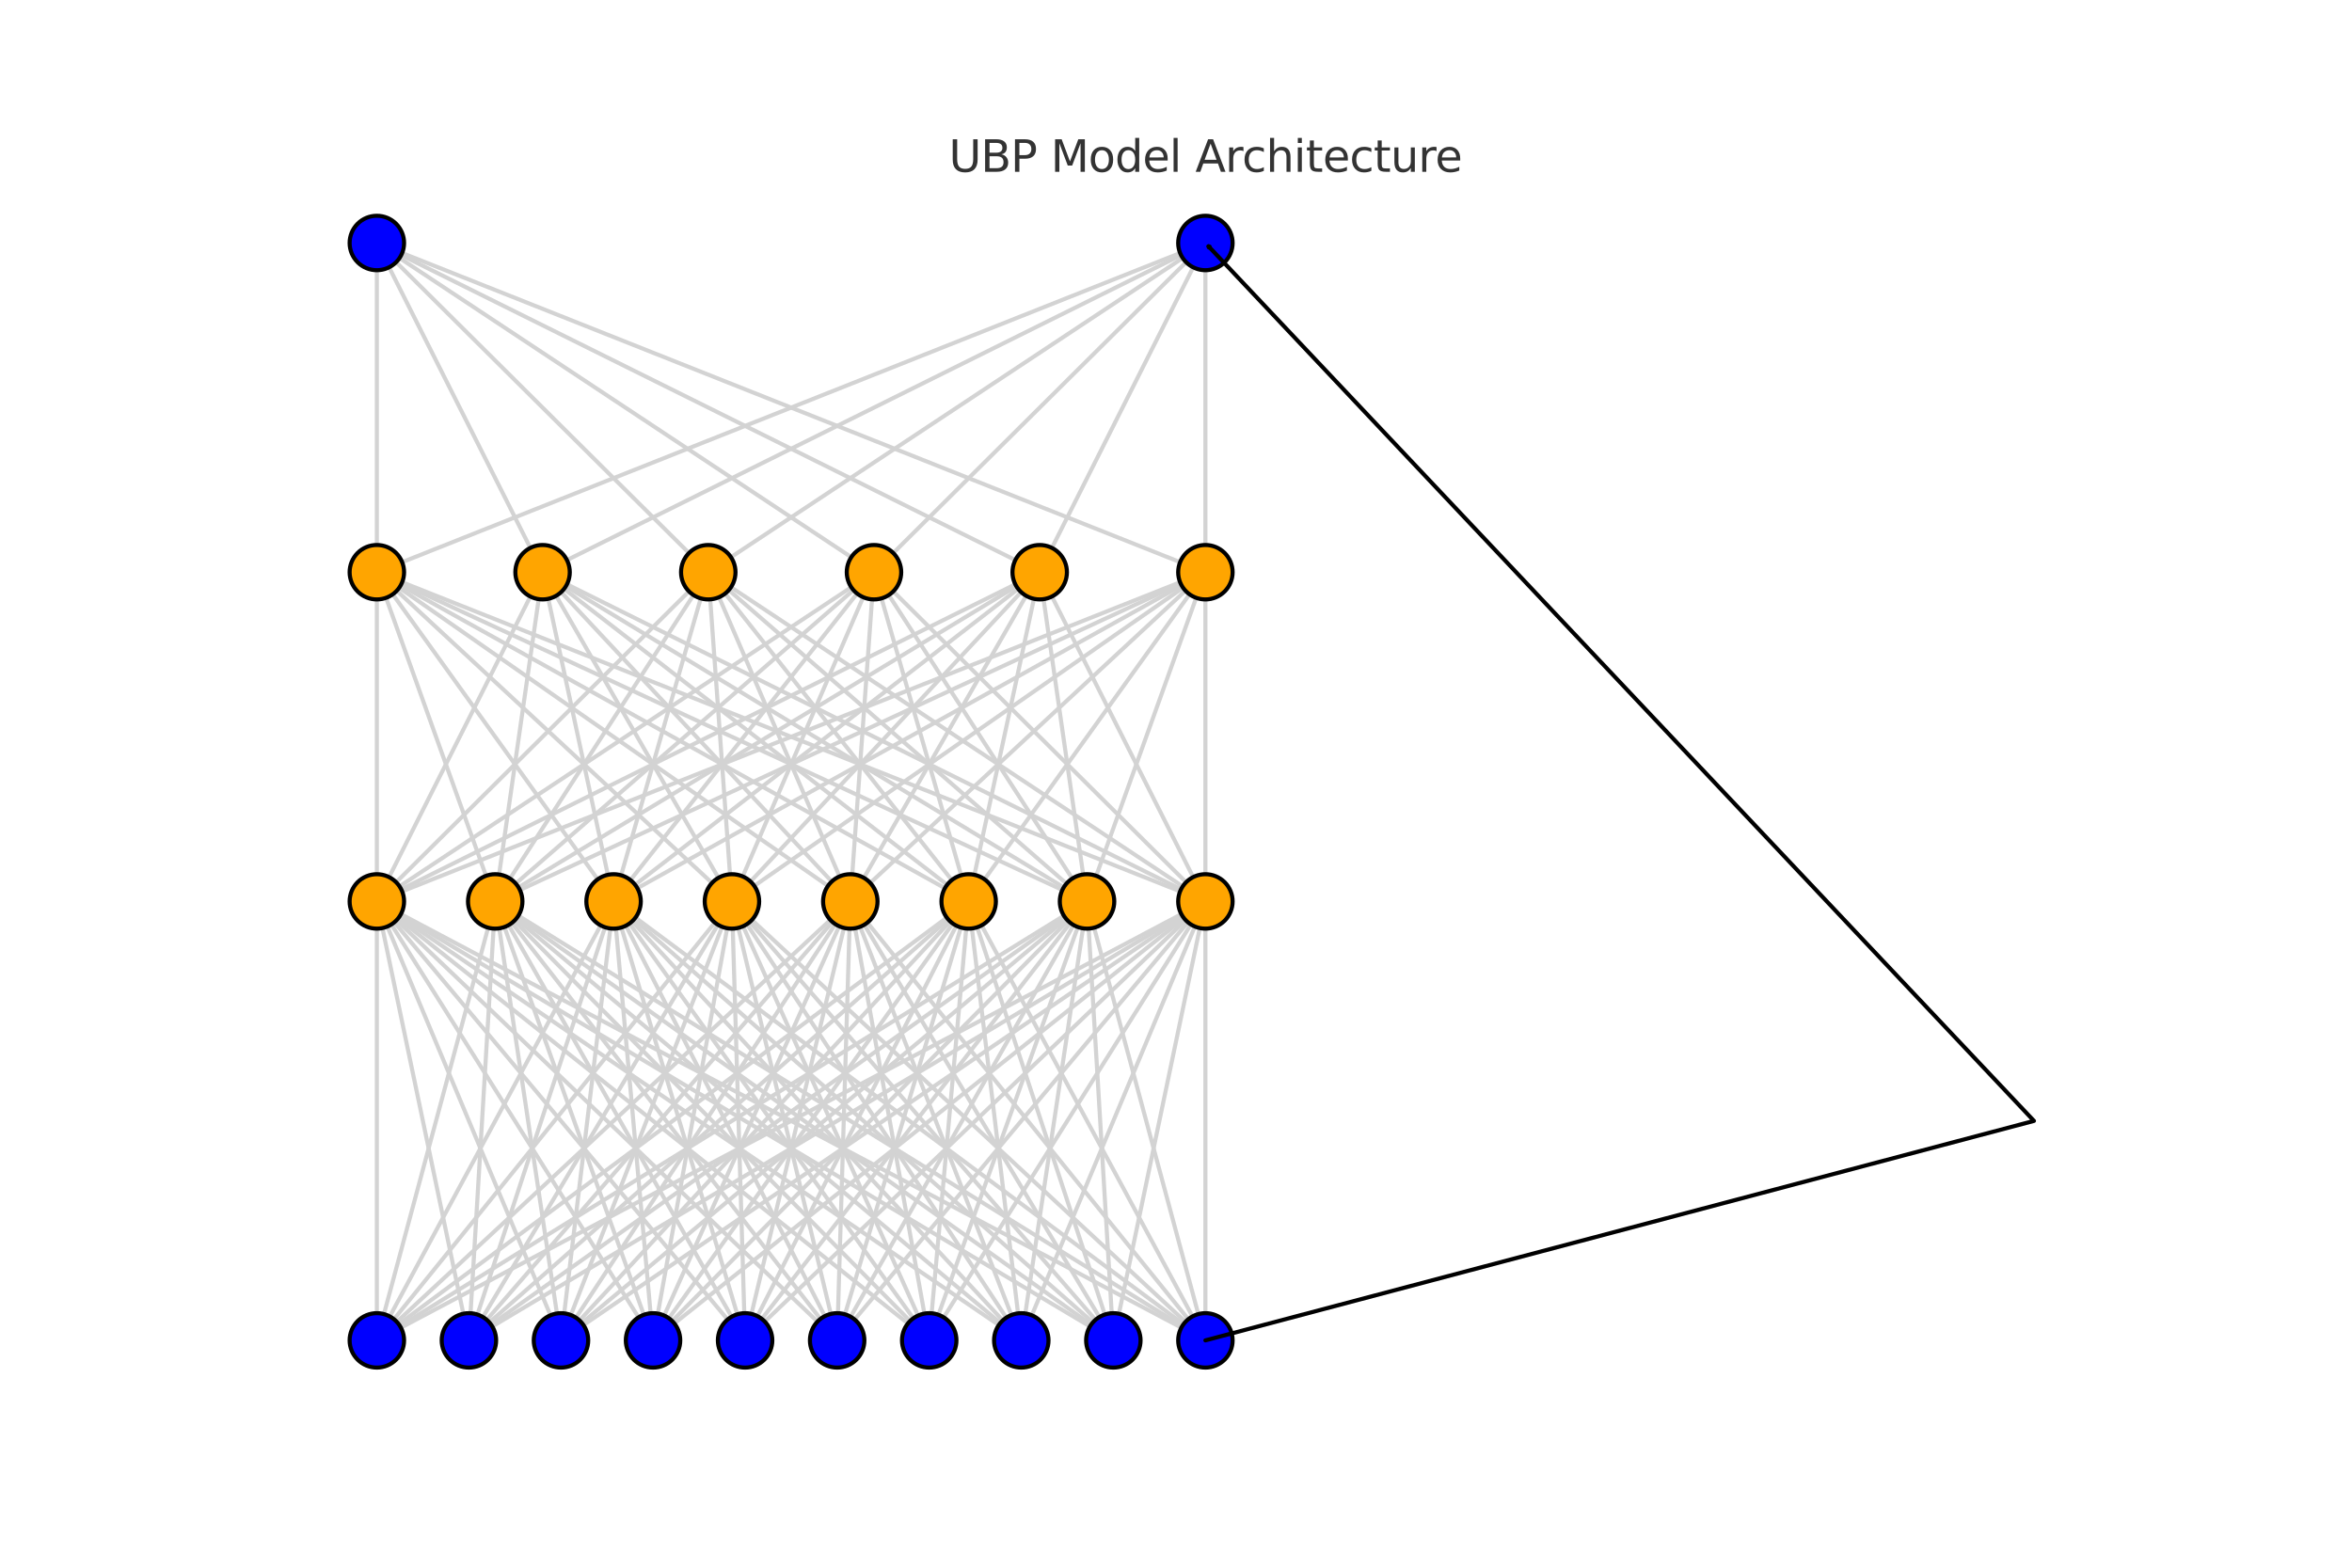 <?xml version="1.0" encoding="utf-8" standalone="no"?>
<!DOCTYPE svg PUBLIC "-//W3C//DTD SVG 1.1//EN"
  "http://www.w3.org/Graphics/SVG/1.1/DTD/svg11.dtd">
<svg height="576pt" version="1.1" viewBox="0 0 864 576" width="864pt" xmlns="http://www.w3.org/2000/svg" xmlns:xlink="http://www.w3.org/1999/xlink">
 <defs>
  <style type="text/css">*{stroke-linecap:butt;stroke-linejoin:round;}</style>
 </defs>
 <g id="figure_1">
  <g id="patch_1">
   <path d="M 0 576 
L 864 576 
L 864 0 
L 0 0 
z
" style="fill:#ffffff;"/>
  </g>
  <g id="axes_1">
   <g id="line2d_1">
    <path clip-path="url(#p2af901c8bd)" d="M 138.436 89.28 
L 138.436 210.24 
" style="fill:none;stroke:#d3d3d3;stroke-linecap:square;stroke-width:1.5;"/>
   </g>
   <g id="line2d_2">
    <path clip-path="url(#p2af901c8bd)" d="M 138.436 89.28 
L 199.309 210.24 
" style="fill:none;stroke:#d3d3d3;stroke-linecap:square;stroke-width:1.5;"/>
   </g>
   <g id="line2d_3">
    <path clip-path="url(#p2af901c8bd)" d="M 138.436 89.28 
L 260.182 210.24 
" style="fill:none;stroke:#d3d3d3;stroke-linecap:square;stroke-width:1.5;"/>
   </g>
   <g id="line2d_4">
    <path clip-path="url(#p2af901c8bd)" d="M 138.436 89.28 
L 321.055 210.24 
" style="fill:none;stroke:#d3d3d3;stroke-linecap:square;stroke-width:1.5;"/>
   </g>
   <g id="line2d_5">
    <path clip-path="url(#p2af901c8bd)" d="M 138.436 89.28 
L 381.927 210.24 
" style="fill:none;stroke:#d3d3d3;stroke-linecap:square;stroke-width:1.5;"/>
   </g>
   <g id="line2d_6">
    <path clip-path="url(#p2af901c8bd)" d="M 138.436 89.28 
L 442.8 210.24 
" style="fill:none;stroke:#d3d3d3;stroke-linecap:square;stroke-width:1.5;"/>
   </g>
   <g id="line2d_7">
    <path clip-path="url(#p2af901c8bd)" d="M 442.8 89.28 
L 138.436 210.24 
" style="fill:none;stroke:#d3d3d3;stroke-linecap:square;stroke-width:1.5;"/>
   </g>
   <g id="line2d_8">
    <path clip-path="url(#p2af901c8bd)" d="M 442.8 89.28 
L 199.309 210.24 
" style="fill:none;stroke:#d3d3d3;stroke-linecap:square;stroke-width:1.5;"/>
   </g>
   <g id="line2d_9">
    <path clip-path="url(#p2af901c8bd)" d="M 442.8 89.28 
L 260.182 210.24 
" style="fill:none;stroke:#d3d3d3;stroke-linecap:square;stroke-width:1.5;"/>
   </g>
   <g id="line2d_10">
    <path clip-path="url(#p2af901c8bd)" d="M 442.8 89.28 
L 321.055 210.24 
" style="fill:none;stroke:#d3d3d3;stroke-linecap:square;stroke-width:1.5;"/>
   </g>
   <g id="line2d_11">
    <path clip-path="url(#p2af901c8bd)" d="M 442.8 89.28 
L 381.927 210.24 
" style="fill:none;stroke:#d3d3d3;stroke-linecap:square;stroke-width:1.5;"/>
   </g>
   <g id="line2d_12">
    <path clip-path="url(#p2af901c8bd)" d="M 442.8 89.28 
L 442.8 210.24 
" style="fill:none;stroke:#d3d3d3;stroke-linecap:square;stroke-width:1.5;"/>
   </g>
   <g id="line2d_13">
    <path clip-path="url(#p2af901c8bd)" d="M 138.436 210.24 
L 138.436 331.2 
" style="fill:none;stroke:#d3d3d3;stroke-linecap:square;stroke-width:1.5;"/>
   </g>
   <g id="line2d_14">
    <path clip-path="url(#p2af901c8bd)" d="M 138.436 210.24 
L 181.917 331.2 
" style="fill:none;stroke:#d3d3d3;stroke-linecap:square;stroke-width:1.5;"/>
   </g>
   <g id="line2d_15">
    <path clip-path="url(#p2af901c8bd)" d="M 138.436 210.24 
L 225.397 331.2 
" style="fill:none;stroke:#d3d3d3;stroke-linecap:square;stroke-width:1.5;"/>
   </g>
   <g id="line2d_16">
    <path clip-path="url(#p2af901c8bd)" d="M 138.436 210.24 
L 268.878 331.2 
" style="fill:none;stroke:#d3d3d3;stroke-linecap:square;stroke-width:1.5;"/>
   </g>
   <g id="line2d_17">
    <path clip-path="url(#p2af901c8bd)" d="M 138.436 210.24 
L 312.358 331.2 
" style="fill:none;stroke:#d3d3d3;stroke-linecap:square;stroke-width:1.5;"/>
   </g>
   <g id="line2d_18">
    <path clip-path="url(#p2af901c8bd)" d="M 138.436 210.24 
L 355.839 331.2 
" style="fill:none;stroke:#d3d3d3;stroke-linecap:square;stroke-width:1.5;"/>
   </g>
   <g id="line2d_19">
    <path clip-path="url(#p2af901c8bd)" d="M 138.436 210.24 
L 399.319 331.2 
" style="fill:none;stroke:#d3d3d3;stroke-linecap:square;stroke-width:1.5;"/>
   </g>
   <g id="line2d_20">
    <path clip-path="url(#p2af901c8bd)" d="M 138.436 210.24 
L 442.8 331.2 
" style="fill:none;stroke:#d3d3d3;stroke-linecap:square;stroke-width:1.5;"/>
   </g>
   <g id="line2d_21">
    <path clip-path="url(#p2af901c8bd)" d="M 199.309 210.24 
L 138.436 331.2 
" style="fill:none;stroke:#d3d3d3;stroke-linecap:square;stroke-width:1.5;"/>
   </g>
   <g id="line2d_22">
    <path clip-path="url(#p2af901c8bd)" d="M 199.309 210.24 
L 181.917 331.2 
" style="fill:none;stroke:#d3d3d3;stroke-linecap:square;stroke-width:1.5;"/>
   </g>
   <g id="line2d_23">
    <path clip-path="url(#p2af901c8bd)" d="M 199.309 210.24 
L 225.397 331.2 
" style="fill:none;stroke:#d3d3d3;stroke-linecap:square;stroke-width:1.5;"/>
   </g>
   <g id="line2d_24">
    <path clip-path="url(#p2af901c8bd)" d="M 199.309 210.24 
L 268.878 331.2 
" style="fill:none;stroke:#d3d3d3;stroke-linecap:square;stroke-width:1.5;"/>
   </g>
   <g id="line2d_25">
    <path clip-path="url(#p2af901c8bd)" d="M 199.309 210.24 
L 312.358 331.2 
" style="fill:none;stroke:#d3d3d3;stroke-linecap:square;stroke-width:1.5;"/>
   </g>
   <g id="line2d_26">
    <path clip-path="url(#p2af901c8bd)" d="M 199.309 210.24 
L 355.839 331.2 
" style="fill:none;stroke:#d3d3d3;stroke-linecap:square;stroke-width:1.5;"/>
   </g>
   <g id="line2d_27">
    <path clip-path="url(#p2af901c8bd)" d="M 199.309 210.24 
L 399.319 331.2 
" style="fill:none;stroke:#d3d3d3;stroke-linecap:square;stroke-width:1.5;"/>
   </g>
   <g id="line2d_28">
    <path clip-path="url(#p2af901c8bd)" d="M 199.309 210.24 
L 442.8 331.2 
" style="fill:none;stroke:#d3d3d3;stroke-linecap:square;stroke-width:1.5;"/>
   </g>
   <g id="line2d_29">
    <path clip-path="url(#p2af901c8bd)" d="M 260.182 210.24 
L 138.436 331.2 
" style="fill:none;stroke:#d3d3d3;stroke-linecap:square;stroke-width:1.5;"/>
   </g>
   <g id="line2d_30">
    <path clip-path="url(#p2af901c8bd)" d="M 260.182 210.24 
L 181.917 331.2 
" style="fill:none;stroke:#d3d3d3;stroke-linecap:square;stroke-width:1.5;"/>
   </g>
   <g id="line2d_31">
    <path clip-path="url(#p2af901c8bd)" d="M 260.182 210.24 
L 225.397 331.2 
" style="fill:none;stroke:#d3d3d3;stroke-linecap:square;stroke-width:1.5;"/>
   </g>
   <g id="line2d_32">
    <path clip-path="url(#p2af901c8bd)" d="M 260.182 210.24 
L 268.878 331.2 
" style="fill:none;stroke:#d3d3d3;stroke-linecap:square;stroke-width:1.5;"/>
   </g>
   <g id="line2d_33">
    <path clip-path="url(#p2af901c8bd)" d="M 260.182 210.24 
L 312.358 331.2 
" style="fill:none;stroke:#d3d3d3;stroke-linecap:square;stroke-width:1.5;"/>
   </g>
   <g id="line2d_34">
    <path clip-path="url(#p2af901c8bd)" d="M 260.182 210.24 
L 355.839 331.2 
" style="fill:none;stroke:#d3d3d3;stroke-linecap:square;stroke-width:1.5;"/>
   </g>
   <g id="line2d_35">
    <path clip-path="url(#p2af901c8bd)" d="M 260.182 210.24 
L 399.319 331.2 
" style="fill:none;stroke:#d3d3d3;stroke-linecap:square;stroke-width:1.5;"/>
   </g>
   <g id="line2d_36">
    <path clip-path="url(#p2af901c8bd)" d="M 260.182 210.24 
L 442.8 331.2 
" style="fill:none;stroke:#d3d3d3;stroke-linecap:square;stroke-width:1.5;"/>
   </g>
   <g id="line2d_37">
    <path clip-path="url(#p2af901c8bd)" d="M 321.055 210.24 
L 138.436 331.2 
" style="fill:none;stroke:#d3d3d3;stroke-linecap:square;stroke-width:1.5;"/>
   </g>
   <g id="line2d_38">
    <path clip-path="url(#p2af901c8bd)" d="M 321.055 210.24 
L 181.917 331.2 
" style="fill:none;stroke:#d3d3d3;stroke-linecap:square;stroke-width:1.5;"/>
   </g>
   <g id="line2d_39">
    <path clip-path="url(#p2af901c8bd)" d="M 321.055 210.24 
L 225.397 331.2 
" style="fill:none;stroke:#d3d3d3;stroke-linecap:square;stroke-width:1.5;"/>
   </g>
   <g id="line2d_40">
    <path clip-path="url(#p2af901c8bd)" d="M 321.055 210.24 
L 268.878 331.2 
" style="fill:none;stroke:#d3d3d3;stroke-linecap:square;stroke-width:1.5;"/>
   </g>
   <g id="line2d_41">
    <path clip-path="url(#p2af901c8bd)" d="M 321.055 210.24 
L 312.358 331.2 
" style="fill:none;stroke:#d3d3d3;stroke-linecap:square;stroke-width:1.5;"/>
   </g>
   <g id="line2d_42">
    <path clip-path="url(#p2af901c8bd)" d="M 321.055 210.24 
L 355.839 331.2 
" style="fill:none;stroke:#d3d3d3;stroke-linecap:square;stroke-width:1.5;"/>
   </g>
   <g id="line2d_43">
    <path clip-path="url(#p2af901c8bd)" d="M 321.055 210.24 
L 399.319 331.2 
" style="fill:none;stroke:#d3d3d3;stroke-linecap:square;stroke-width:1.5;"/>
   </g>
   <g id="line2d_44">
    <path clip-path="url(#p2af901c8bd)" d="M 321.055 210.24 
L 442.8 331.2 
" style="fill:none;stroke:#d3d3d3;stroke-linecap:square;stroke-width:1.5;"/>
   </g>
   <g id="line2d_45">
    <path clip-path="url(#p2af901c8bd)" d="M 381.927 210.24 
L 138.436 331.2 
" style="fill:none;stroke:#d3d3d3;stroke-linecap:square;stroke-width:1.5;"/>
   </g>
   <g id="line2d_46">
    <path clip-path="url(#p2af901c8bd)" d="M 381.927 210.24 
L 181.917 331.2 
" style="fill:none;stroke:#d3d3d3;stroke-linecap:square;stroke-width:1.5;"/>
   </g>
   <g id="line2d_47">
    <path clip-path="url(#p2af901c8bd)" d="M 381.927 210.24 
L 225.397 331.2 
" style="fill:none;stroke:#d3d3d3;stroke-linecap:square;stroke-width:1.5;"/>
   </g>
   <g id="line2d_48">
    <path clip-path="url(#p2af901c8bd)" d="M 381.927 210.24 
L 268.878 331.2 
" style="fill:none;stroke:#d3d3d3;stroke-linecap:square;stroke-width:1.5;"/>
   </g>
   <g id="line2d_49">
    <path clip-path="url(#p2af901c8bd)" d="M 381.927 210.24 
L 312.358 331.2 
" style="fill:none;stroke:#d3d3d3;stroke-linecap:square;stroke-width:1.5;"/>
   </g>
   <g id="line2d_50">
    <path clip-path="url(#p2af901c8bd)" d="M 381.927 210.24 
L 355.839 331.2 
" style="fill:none;stroke:#d3d3d3;stroke-linecap:square;stroke-width:1.5;"/>
   </g>
   <g id="line2d_51">
    <path clip-path="url(#p2af901c8bd)" d="M 381.927 210.24 
L 399.319 331.2 
" style="fill:none;stroke:#d3d3d3;stroke-linecap:square;stroke-width:1.5;"/>
   </g>
   <g id="line2d_52">
    <path clip-path="url(#p2af901c8bd)" d="M 381.927 210.24 
L 442.8 331.2 
" style="fill:none;stroke:#d3d3d3;stroke-linecap:square;stroke-width:1.5;"/>
   </g>
   <g id="line2d_53">
    <path clip-path="url(#p2af901c8bd)" d="M 442.8 210.24 
L 138.436 331.2 
" style="fill:none;stroke:#d3d3d3;stroke-linecap:square;stroke-width:1.5;"/>
   </g>
   <g id="line2d_54">
    <path clip-path="url(#p2af901c8bd)" d="M 442.8 210.24 
L 181.917 331.2 
" style="fill:none;stroke:#d3d3d3;stroke-linecap:square;stroke-width:1.5;"/>
   </g>
   <g id="line2d_55">
    <path clip-path="url(#p2af901c8bd)" d="M 442.8 210.24 
L 225.397 331.2 
" style="fill:none;stroke:#d3d3d3;stroke-linecap:square;stroke-width:1.5;"/>
   </g>
   <g id="line2d_56">
    <path clip-path="url(#p2af901c8bd)" d="M 442.8 210.24 
L 268.878 331.2 
" style="fill:none;stroke:#d3d3d3;stroke-linecap:square;stroke-width:1.5;"/>
   </g>
   <g id="line2d_57">
    <path clip-path="url(#p2af901c8bd)" d="M 442.8 210.24 
L 312.358 331.2 
" style="fill:none;stroke:#d3d3d3;stroke-linecap:square;stroke-width:1.5;"/>
   </g>
   <g id="line2d_58">
    <path clip-path="url(#p2af901c8bd)" d="M 442.8 210.24 
L 355.839 331.2 
" style="fill:none;stroke:#d3d3d3;stroke-linecap:square;stroke-width:1.5;"/>
   </g>
   <g id="line2d_59">
    <path clip-path="url(#p2af901c8bd)" d="M 442.8 210.24 
L 399.319 331.2 
" style="fill:none;stroke:#d3d3d3;stroke-linecap:square;stroke-width:1.5;"/>
   </g>
   <g id="line2d_60">
    <path clip-path="url(#p2af901c8bd)" d="M 442.8 210.24 
L 442.8 331.2 
" style="fill:none;stroke:#d3d3d3;stroke-linecap:square;stroke-width:1.5;"/>
   </g>
   <g id="line2d_61">
    <path clip-path="url(#p2af901c8bd)" d="M 138.436 331.2 
L 138.436 492.48 
" style="fill:none;stroke:#d3d3d3;stroke-linecap:square;stroke-width:1.5;"/>
   </g>
   <g id="line2d_62">
    <path clip-path="url(#p2af901c8bd)" d="M 138.436 331.2 
L 172.255 492.48 
" style="fill:none;stroke:#d3d3d3;stroke-linecap:square;stroke-width:1.5;"/>
   </g>
   <g id="line2d_63">
    <path clip-path="url(#p2af901c8bd)" d="M 138.436 331.2 
L 206.073 492.48 
" style="fill:none;stroke:#d3d3d3;stroke-linecap:square;stroke-width:1.5;"/>
   </g>
   <g id="line2d_64">
    <path clip-path="url(#p2af901c8bd)" d="M 138.436 331.2 
L 239.891 492.48 
" style="fill:none;stroke:#d3d3d3;stroke-linecap:square;stroke-width:1.5;"/>
   </g>
   <g id="line2d_65">
    <path clip-path="url(#p2af901c8bd)" d="M 138.436 331.2 
L 273.709 492.48 
" style="fill:none;stroke:#d3d3d3;stroke-linecap:square;stroke-width:1.5;"/>
   </g>
   <g id="line2d_66">
    <path clip-path="url(#p2af901c8bd)" d="M 138.436 331.2 
L 307.527 492.48 
" style="fill:none;stroke:#d3d3d3;stroke-linecap:square;stroke-width:1.5;"/>
   </g>
   <g id="line2d_67">
    <path clip-path="url(#p2af901c8bd)" d="M 138.436 331.2 
L 341.345 492.48 
" style="fill:none;stroke:#d3d3d3;stroke-linecap:square;stroke-width:1.5;"/>
   </g>
   <g id="line2d_68">
    <path clip-path="url(#p2af901c8bd)" d="M 138.436 331.2 
L 375.164 492.48 
" style="fill:none;stroke:#d3d3d3;stroke-linecap:square;stroke-width:1.5;"/>
   </g>
   <g id="line2d_69">
    <path clip-path="url(#p2af901c8bd)" d="M 138.436 331.2 
L 408.982 492.48 
" style="fill:none;stroke:#d3d3d3;stroke-linecap:square;stroke-width:1.5;"/>
   </g>
   <g id="line2d_70">
    <path clip-path="url(#p2af901c8bd)" d="M 138.436 331.2 
L 442.8 492.48 
" style="fill:none;stroke:#d3d3d3;stroke-linecap:square;stroke-width:1.5;"/>
   </g>
   <g id="line2d_71">
    <path clip-path="url(#p2af901c8bd)" d="M 181.917 331.2 
L 138.436 492.48 
" style="fill:none;stroke:#d3d3d3;stroke-linecap:square;stroke-width:1.5;"/>
   </g>
   <g id="line2d_72">
    <path clip-path="url(#p2af901c8bd)" d="M 181.917 331.2 
L 172.255 492.48 
" style="fill:none;stroke:#d3d3d3;stroke-linecap:square;stroke-width:1.5;"/>
   </g>
   <g id="line2d_73">
    <path clip-path="url(#p2af901c8bd)" d="M 181.917 331.2 
L 206.073 492.48 
" style="fill:none;stroke:#d3d3d3;stroke-linecap:square;stroke-width:1.5;"/>
   </g>
   <g id="line2d_74">
    <path clip-path="url(#p2af901c8bd)" d="M 181.917 331.2 
L 239.891 492.48 
" style="fill:none;stroke:#d3d3d3;stroke-linecap:square;stroke-width:1.5;"/>
   </g>
   <g id="line2d_75">
    <path clip-path="url(#p2af901c8bd)" d="M 181.917 331.2 
L 273.709 492.48 
" style="fill:none;stroke:#d3d3d3;stroke-linecap:square;stroke-width:1.5;"/>
   </g>
   <g id="line2d_76">
    <path clip-path="url(#p2af901c8bd)" d="M 181.917 331.2 
L 307.527 492.48 
" style="fill:none;stroke:#d3d3d3;stroke-linecap:square;stroke-width:1.5;"/>
   </g>
   <g id="line2d_77">
    <path clip-path="url(#p2af901c8bd)" d="M 181.917 331.2 
L 341.345 492.48 
" style="fill:none;stroke:#d3d3d3;stroke-linecap:square;stroke-width:1.5;"/>
   </g>
   <g id="line2d_78">
    <path clip-path="url(#p2af901c8bd)" d="M 181.917 331.2 
L 375.164 492.48 
" style="fill:none;stroke:#d3d3d3;stroke-linecap:square;stroke-width:1.5;"/>
   </g>
   <g id="line2d_79">
    <path clip-path="url(#p2af901c8bd)" d="M 181.917 331.2 
L 408.982 492.48 
" style="fill:none;stroke:#d3d3d3;stroke-linecap:square;stroke-width:1.5;"/>
   </g>
   <g id="line2d_80">
    <path clip-path="url(#p2af901c8bd)" d="M 181.917 331.2 
L 442.8 492.48 
" style="fill:none;stroke:#d3d3d3;stroke-linecap:square;stroke-width:1.5;"/>
   </g>
   <g id="line2d_81">
    <path clip-path="url(#p2af901c8bd)" d="M 225.397 331.2 
L 138.436 492.48 
" style="fill:none;stroke:#d3d3d3;stroke-linecap:square;stroke-width:1.5;"/>
   </g>
   <g id="line2d_82">
    <path clip-path="url(#p2af901c8bd)" d="M 225.397 331.2 
L 172.255 492.48 
" style="fill:none;stroke:#d3d3d3;stroke-linecap:square;stroke-width:1.5;"/>
   </g>
   <g id="line2d_83">
    <path clip-path="url(#p2af901c8bd)" d="M 225.397 331.2 
L 206.073 492.48 
" style="fill:none;stroke:#d3d3d3;stroke-linecap:square;stroke-width:1.5;"/>
   </g>
   <g id="line2d_84">
    <path clip-path="url(#p2af901c8bd)" d="M 225.397 331.2 
L 239.891 492.48 
" style="fill:none;stroke:#d3d3d3;stroke-linecap:square;stroke-width:1.5;"/>
   </g>
   <g id="line2d_85">
    <path clip-path="url(#p2af901c8bd)" d="M 225.397 331.2 
L 273.709 492.48 
" style="fill:none;stroke:#d3d3d3;stroke-linecap:square;stroke-width:1.5;"/>
   </g>
   <g id="line2d_86">
    <path clip-path="url(#p2af901c8bd)" d="M 225.397 331.2 
L 307.527 492.48 
" style="fill:none;stroke:#d3d3d3;stroke-linecap:square;stroke-width:1.5;"/>
   </g>
   <g id="line2d_87">
    <path clip-path="url(#p2af901c8bd)" d="M 225.397 331.2 
L 341.345 492.48 
" style="fill:none;stroke:#d3d3d3;stroke-linecap:square;stroke-width:1.5;"/>
   </g>
   <g id="line2d_88">
    <path clip-path="url(#p2af901c8bd)" d="M 225.397 331.2 
L 375.164 492.48 
" style="fill:none;stroke:#d3d3d3;stroke-linecap:square;stroke-width:1.5;"/>
   </g>
   <g id="line2d_89">
    <path clip-path="url(#p2af901c8bd)" d="M 225.397 331.2 
L 408.982 492.48 
" style="fill:none;stroke:#d3d3d3;stroke-linecap:square;stroke-width:1.5;"/>
   </g>
   <g id="line2d_90">
    <path clip-path="url(#p2af901c8bd)" d="M 225.397 331.2 
L 442.8 492.48 
" style="fill:none;stroke:#d3d3d3;stroke-linecap:square;stroke-width:1.5;"/>
   </g>
   <g id="line2d_91">
    <path clip-path="url(#p2af901c8bd)" d="M 268.878 331.2 
L 138.436 492.48 
" style="fill:none;stroke:#d3d3d3;stroke-linecap:square;stroke-width:1.5;"/>
   </g>
   <g id="line2d_92">
    <path clip-path="url(#p2af901c8bd)" d="M 268.878 331.2 
L 172.255 492.48 
" style="fill:none;stroke:#d3d3d3;stroke-linecap:square;stroke-width:1.5;"/>
   </g>
   <g id="line2d_93">
    <path clip-path="url(#p2af901c8bd)" d="M 268.878 331.2 
L 206.073 492.48 
" style="fill:none;stroke:#d3d3d3;stroke-linecap:square;stroke-width:1.5;"/>
   </g>
   <g id="line2d_94">
    <path clip-path="url(#p2af901c8bd)" d="M 268.878 331.2 
L 239.891 492.48 
" style="fill:none;stroke:#d3d3d3;stroke-linecap:square;stroke-width:1.5;"/>
   </g>
   <g id="line2d_95">
    <path clip-path="url(#p2af901c8bd)" d="M 268.878 331.2 
L 273.709 492.48 
" style="fill:none;stroke:#d3d3d3;stroke-linecap:square;stroke-width:1.5;"/>
   </g>
   <g id="line2d_96">
    <path clip-path="url(#p2af901c8bd)" d="M 268.878 331.2 
L 307.527 492.48 
" style="fill:none;stroke:#d3d3d3;stroke-linecap:square;stroke-width:1.5;"/>
   </g>
   <g id="line2d_97">
    <path clip-path="url(#p2af901c8bd)" d="M 268.878 331.2 
L 341.345 492.48 
" style="fill:none;stroke:#d3d3d3;stroke-linecap:square;stroke-width:1.5;"/>
   </g>
   <g id="line2d_98">
    <path clip-path="url(#p2af901c8bd)" d="M 268.878 331.2 
L 375.164 492.48 
" style="fill:none;stroke:#d3d3d3;stroke-linecap:square;stroke-width:1.5;"/>
   </g>
   <g id="line2d_99">
    <path clip-path="url(#p2af901c8bd)" d="M 268.878 331.2 
L 408.982 492.48 
" style="fill:none;stroke:#d3d3d3;stroke-linecap:square;stroke-width:1.5;"/>
   </g>
   <g id="line2d_100">
    <path clip-path="url(#p2af901c8bd)" d="M 268.878 331.2 
L 442.8 492.48 
" style="fill:none;stroke:#d3d3d3;stroke-linecap:square;stroke-width:1.5;"/>
   </g>
   <g id="line2d_101">
    <path clip-path="url(#p2af901c8bd)" d="M 312.358 331.2 
L 138.436 492.48 
" style="fill:none;stroke:#d3d3d3;stroke-linecap:square;stroke-width:1.5;"/>
   </g>
   <g id="line2d_102">
    <path clip-path="url(#p2af901c8bd)" d="M 312.358 331.2 
L 172.255 492.48 
" style="fill:none;stroke:#d3d3d3;stroke-linecap:square;stroke-width:1.5;"/>
   </g>
   <g id="line2d_103">
    <path clip-path="url(#p2af901c8bd)" d="M 312.358 331.2 
L 206.073 492.48 
" style="fill:none;stroke:#d3d3d3;stroke-linecap:square;stroke-width:1.5;"/>
   </g>
   <g id="line2d_104">
    <path clip-path="url(#p2af901c8bd)" d="M 312.358 331.2 
L 239.891 492.48 
" style="fill:none;stroke:#d3d3d3;stroke-linecap:square;stroke-width:1.5;"/>
   </g>
   <g id="line2d_105">
    <path clip-path="url(#p2af901c8bd)" d="M 312.358 331.2 
L 273.709 492.48 
" style="fill:none;stroke:#d3d3d3;stroke-linecap:square;stroke-width:1.5;"/>
   </g>
   <g id="line2d_106">
    <path clip-path="url(#p2af901c8bd)" d="M 312.358 331.2 
L 307.527 492.48 
" style="fill:none;stroke:#d3d3d3;stroke-linecap:square;stroke-width:1.5;"/>
   </g>
   <g id="line2d_107">
    <path clip-path="url(#p2af901c8bd)" d="M 312.358 331.2 
L 341.345 492.48 
" style="fill:none;stroke:#d3d3d3;stroke-linecap:square;stroke-width:1.5;"/>
   </g>
   <g id="line2d_108">
    <path clip-path="url(#p2af901c8bd)" d="M 312.358 331.2 
L 375.164 492.48 
" style="fill:none;stroke:#d3d3d3;stroke-linecap:square;stroke-width:1.5;"/>
   </g>
   <g id="line2d_109">
    <path clip-path="url(#p2af901c8bd)" d="M 312.358 331.2 
L 408.982 492.48 
" style="fill:none;stroke:#d3d3d3;stroke-linecap:square;stroke-width:1.5;"/>
   </g>
   <g id="line2d_110">
    <path clip-path="url(#p2af901c8bd)" d="M 312.358 331.2 
L 442.8 492.48 
" style="fill:none;stroke:#d3d3d3;stroke-linecap:square;stroke-width:1.5;"/>
   </g>
   <g id="line2d_111">
    <path clip-path="url(#p2af901c8bd)" d="M 355.839 331.2 
L 138.436 492.48 
" style="fill:none;stroke:#d3d3d3;stroke-linecap:square;stroke-width:1.5;"/>
   </g>
   <g id="line2d_112">
    <path clip-path="url(#p2af901c8bd)" d="M 355.839 331.2 
L 172.255 492.48 
" style="fill:none;stroke:#d3d3d3;stroke-linecap:square;stroke-width:1.5;"/>
   </g>
   <g id="line2d_113">
    <path clip-path="url(#p2af901c8bd)" d="M 355.839 331.2 
L 206.073 492.48 
" style="fill:none;stroke:#d3d3d3;stroke-linecap:square;stroke-width:1.5;"/>
   </g>
   <g id="line2d_114">
    <path clip-path="url(#p2af901c8bd)" d="M 355.839 331.2 
L 239.891 492.48 
" style="fill:none;stroke:#d3d3d3;stroke-linecap:square;stroke-width:1.5;"/>
   </g>
   <g id="line2d_115">
    <path clip-path="url(#p2af901c8bd)" d="M 355.839 331.2 
L 273.709 492.48 
" style="fill:none;stroke:#d3d3d3;stroke-linecap:square;stroke-width:1.5;"/>
   </g>
   <g id="line2d_116">
    <path clip-path="url(#p2af901c8bd)" d="M 355.839 331.2 
L 307.527 492.48 
" style="fill:none;stroke:#d3d3d3;stroke-linecap:square;stroke-width:1.5;"/>
   </g>
   <g id="line2d_117">
    <path clip-path="url(#p2af901c8bd)" d="M 355.839 331.2 
L 341.345 492.48 
" style="fill:none;stroke:#d3d3d3;stroke-linecap:square;stroke-width:1.5;"/>
   </g>
   <g id="line2d_118">
    <path clip-path="url(#p2af901c8bd)" d="M 355.839 331.2 
L 375.164 492.48 
" style="fill:none;stroke:#d3d3d3;stroke-linecap:square;stroke-width:1.5;"/>
   </g>
   <g id="line2d_119">
    <path clip-path="url(#p2af901c8bd)" d="M 355.839 331.2 
L 408.982 492.48 
" style="fill:none;stroke:#d3d3d3;stroke-linecap:square;stroke-width:1.5;"/>
   </g>
   <g id="line2d_120">
    <path clip-path="url(#p2af901c8bd)" d="M 355.839 331.2 
L 442.8 492.48 
" style="fill:none;stroke:#d3d3d3;stroke-linecap:square;stroke-width:1.5;"/>
   </g>
   <g id="line2d_121">
    <path clip-path="url(#p2af901c8bd)" d="M 399.319 331.2 
L 138.436 492.48 
" style="fill:none;stroke:#d3d3d3;stroke-linecap:square;stroke-width:1.5;"/>
   </g>
   <g id="line2d_122">
    <path clip-path="url(#p2af901c8bd)" d="M 399.319 331.2 
L 172.255 492.48 
" style="fill:none;stroke:#d3d3d3;stroke-linecap:square;stroke-width:1.5;"/>
   </g>
   <g id="line2d_123">
    <path clip-path="url(#p2af901c8bd)" d="M 399.319 331.2 
L 206.073 492.48 
" style="fill:none;stroke:#d3d3d3;stroke-linecap:square;stroke-width:1.5;"/>
   </g>
   <g id="line2d_124">
    <path clip-path="url(#p2af901c8bd)" d="M 399.319 331.2 
L 239.891 492.48 
" style="fill:none;stroke:#d3d3d3;stroke-linecap:square;stroke-width:1.5;"/>
   </g>
   <g id="line2d_125">
    <path clip-path="url(#p2af901c8bd)" d="M 399.319 331.2 
L 273.709 492.48 
" style="fill:none;stroke:#d3d3d3;stroke-linecap:square;stroke-width:1.5;"/>
   </g>
   <g id="line2d_126">
    <path clip-path="url(#p2af901c8bd)" d="M 399.319 331.2 
L 307.527 492.48 
" style="fill:none;stroke:#d3d3d3;stroke-linecap:square;stroke-width:1.5;"/>
   </g>
   <g id="line2d_127">
    <path clip-path="url(#p2af901c8bd)" d="M 399.319 331.2 
L 341.345 492.48 
" style="fill:none;stroke:#d3d3d3;stroke-linecap:square;stroke-width:1.5;"/>
   </g>
   <g id="line2d_128">
    <path clip-path="url(#p2af901c8bd)" d="M 399.319 331.2 
L 375.164 492.48 
" style="fill:none;stroke:#d3d3d3;stroke-linecap:square;stroke-width:1.5;"/>
   </g>
   <g id="line2d_129">
    <path clip-path="url(#p2af901c8bd)" d="M 399.319 331.2 
L 408.982 492.48 
" style="fill:none;stroke:#d3d3d3;stroke-linecap:square;stroke-width:1.5;"/>
   </g>
   <g id="line2d_130">
    <path clip-path="url(#p2af901c8bd)" d="M 399.319 331.2 
L 442.8 492.48 
" style="fill:none;stroke:#d3d3d3;stroke-linecap:square;stroke-width:1.5;"/>
   </g>
   <g id="line2d_131">
    <path clip-path="url(#p2af901c8bd)" d="M 442.8 331.2 
L 138.436 492.48 
" style="fill:none;stroke:#d3d3d3;stroke-linecap:square;stroke-width:1.5;"/>
   </g>
   <g id="line2d_132">
    <path clip-path="url(#p2af901c8bd)" d="M 442.8 331.2 
L 172.255 492.48 
" style="fill:none;stroke:#d3d3d3;stroke-linecap:square;stroke-width:1.5;"/>
   </g>
   <g id="line2d_133">
    <path clip-path="url(#p2af901c8bd)" d="M 442.8 331.2 
L 206.073 492.48 
" style="fill:none;stroke:#d3d3d3;stroke-linecap:square;stroke-width:1.5;"/>
   </g>
   <g id="line2d_134">
    <path clip-path="url(#p2af901c8bd)" d="M 442.8 331.2 
L 239.891 492.48 
" style="fill:none;stroke:#d3d3d3;stroke-linecap:square;stroke-width:1.5;"/>
   </g>
   <g id="line2d_135">
    <path clip-path="url(#p2af901c8bd)" d="M 442.8 331.2 
L 273.709 492.48 
" style="fill:none;stroke:#d3d3d3;stroke-linecap:square;stroke-width:1.5;"/>
   </g>
   <g id="line2d_136">
    <path clip-path="url(#p2af901c8bd)" d="M 442.8 331.2 
L 307.527 492.48 
" style="fill:none;stroke:#d3d3d3;stroke-linecap:square;stroke-width:1.5;"/>
   </g>
   <g id="line2d_137">
    <path clip-path="url(#p2af901c8bd)" d="M 442.8 331.2 
L 341.345 492.48 
" style="fill:none;stroke:#d3d3d3;stroke-linecap:square;stroke-width:1.5;"/>
   </g>
   <g id="line2d_138">
    <path clip-path="url(#p2af901c8bd)" d="M 442.8 331.2 
L 375.164 492.48 
" style="fill:none;stroke:#d3d3d3;stroke-linecap:square;stroke-width:1.5;"/>
   </g>
   <g id="line2d_139">
    <path clip-path="url(#p2af901c8bd)" d="M 442.8 331.2 
L 408.982 492.48 
" style="fill:none;stroke:#d3d3d3;stroke-linecap:square;stroke-width:1.5;"/>
   </g>
   <g id="line2d_140">
    <path clip-path="url(#p2af901c8bd)" d="M 442.8 331.2 
L 442.8 492.48 
" style="fill:none;stroke:#d3d3d3;stroke-linecap:square;stroke-width:1.5;"/>
   </g>
   <g id="PathCollection_1">
    <defs>
     <path d="M 0 10 
C 2.652 10 5.196 8.946 7.071 7.071 
C 8.946 5.196 10 2.652 10 0 
C 10 -2.652 8.946 -5.196 7.071 -7.071 
C 5.196 -8.946 2.652 -10 0 -10 
C -2.652 -10 -5.196 -8.946 -7.071 -7.071 
C -8.946 -5.196 -10 -2.652 -10 0 
C -10 2.652 -8.946 5.196 -7.071 7.071 
C -5.196 8.946 -2.652 10 0 10 
z
" id="m7b7be20d1c" style="stroke:#000000;stroke-width:1.5;"/>
    </defs>
    <g clip-path="url(#p2af901c8bd)">
     <use style="fill:#0000ff;stroke:#000000;stroke-width:1.5;" x="138.436" xlink:href="#m7b7be20d1c" y="89.28"/>
     <use style="fill:#0000ff;stroke:#000000;stroke-width:1.5;" x="442.8" xlink:href="#m7b7be20d1c" y="89.28"/>
    </g>
   </g>
   <g id="PathCollection_2">
    <defs>
     <path d="M 0 10 
C 2.652 10 5.196 8.946 7.071 7.071 
C 8.946 5.196 10 2.652 10 0 
C 10 -2.652 8.946 -5.196 7.071 -7.071 
C 5.196 -8.946 2.652 -10 0 -10 
C -2.652 -10 -5.196 -8.946 -7.071 -7.071 
C -8.946 -5.196 -10 -2.652 -10 0 
C -10 2.652 -8.946 5.196 -7.071 7.071 
C -5.196 8.946 -2.652 10 0 10 
z
" id="me85b65c67c" style="stroke:#000000;stroke-width:1.5;"/>
    </defs>
    <g clip-path="url(#p2af901c8bd)">
     <use style="fill:#ffa500;stroke:#000000;stroke-width:1.5;" x="138.436" xlink:href="#me85b65c67c" y="210.24"/>
     <use style="fill:#ffa500;stroke:#000000;stroke-width:1.5;" x="199.309" xlink:href="#me85b65c67c" y="210.24"/>
     <use style="fill:#ffa500;stroke:#000000;stroke-width:1.5;" x="260.182" xlink:href="#me85b65c67c" y="210.24"/>
     <use style="fill:#ffa500;stroke:#000000;stroke-width:1.5;" x="321.055" xlink:href="#me85b65c67c" y="210.24"/>
     <use style="fill:#ffa500;stroke:#000000;stroke-width:1.5;" x="381.927" xlink:href="#me85b65c67c" y="210.24"/>
     <use style="fill:#ffa500;stroke:#000000;stroke-width:1.5;" x="442.8" xlink:href="#me85b65c67c" y="210.24"/>
    </g>
   </g>
   <g id="PathCollection_3">
    <g clip-path="url(#p2af901c8bd)">
     <use style="fill:#ffa500;stroke:#000000;stroke-width:1.5;" x="138.436" xlink:href="#me85b65c67c" y="331.2"/>
     <use style="fill:#ffa500;stroke:#000000;stroke-width:1.5;" x="181.917" xlink:href="#me85b65c67c" y="331.2"/>
     <use style="fill:#ffa500;stroke:#000000;stroke-width:1.5;" x="225.397" xlink:href="#me85b65c67c" y="331.2"/>
     <use style="fill:#ffa500;stroke:#000000;stroke-width:1.5;" x="268.878" xlink:href="#me85b65c67c" y="331.2"/>
     <use style="fill:#ffa500;stroke:#000000;stroke-width:1.5;" x="312.358" xlink:href="#me85b65c67c" y="331.2"/>
     <use style="fill:#ffa500;stroke:#000000;stroke-width:1.5;" x="355.839" xlink:href="#me85b65c67c" y="331.2"/>
     <use style="fill:#ffa500;stroke:#000000;stroke-width:1.5;" x="399.319" xlink:href="#me85b65c67c" y="331.2"/>
     <use style="fill:#ffa500;stroke:#000000;stroke-width:1.5;" x="442.8" xlink:href="#me85b65c67c" y="331.2"/>
    </g>
   </g>
   <g id="PathCollection_4">
    <g clip-path="url(#p2af901c8bd)">
     <use style="fill:#0000ff;stroke:#000000;stroke-width:1.5;" x="138.436" xlink:href="#m7b7be20d1c" y="492.48"/>
     <use style="fill:#0000ff;stroke:#000000;stroke-width:1.5;" x="172.255" xlink:href="#m7b7be20d1c" y="492.48"/>
     <use style="fill:#0000ff;stroke:#000000;stroke-width:1.5;" x="206.073" xlink:href="#m7b7be20d1c" y="492.48"/>
     <use style="fill:#0000ff;stroke:#000000;stroke-width:1.5;" x="239.891" xlink:href="#m7b7be20d1c" y="492.48"/>
     <use style="fill:#0000ff;stroke:#000000;stroke-width:1.5;" x="273.709" xlink:href="#m7b7be20d1c" y="492.48"/>
     <use style="fill:#0000ff;stroke:#000000;stroke-width:1.5;" x="307.527" xlink:href="#m7b7be20d1c" y="492.48"/>
     <use style="fill:#0000ff;stroke:#000000;stroke-width:1.5;" x="341.345" xlink:href="#m7b7be20d1c" y="492.48"/>
     <use style="fill:#0000ff;stroke:#000000;stroke-width:1.5;" x="375.164" xlink:href="#m7b7be20d1c" y="492.48"/>
     <use style="fill:#0000ff;stroke:#000000;stroke-width:1.5;" x="408.982" xlink:href="#m7b7be20d1c" y="492.48"/>
     <use style="fill:#0000ff;stroke:#000000;stroke-width:1.5;" x="442.8" xlink:href="#m7b7be20d1c" y="492.48"/>
    </g>
   </g>
   <g id="patch_2">
    <path clip-path="url(#p2af901c8bd)" d="M 442.8 492.48 
L 747.164 411.84 
L 443.951 90.5 
" style="fill:none;stroke:#000000;stroke-linecap:round;stroke-width:1.5;"/>
    <path clip-path="url(#p2af901c8bd)" d="M 444.08 90.928 
L 443.951 90.5 
L 444.371 90.653 
L 444.08 90.928 
z
" style="stroke:#000000;stroke-linecap:round;stroke-width:1.5;"/>
   </g>
   <g id="text_1">
    <!-- UBP Model Architecture -->
    <g style="fill:#333333;" transform="translate(348.559 63.12)scale(0.16 -0.16)">
     <defs>
      <path d="M 556 4666 
L 1191 4666 
L 1191 1831 
Q 1191 1081 1462 751 
Q 1734 422 2344 422 
Q 2950 422 3222 751 
Q 3494 1081 3494 1831 
L 3494 4666 
L 4128 4666 
L 4128 1753 
Q 4128 841 3676 375 
Q 3225 -91 2344 -91 
Q 1459 -91 1007 375 
Q 556 841 556 1753 
L 556 4666 
z
" id="DejaVuSans-55" transform="scale(0.016)"/>
      <path d="M 1259 2228 
L 1259 519 
L 2272 519 
Q 2781 519 3026 730 
Q 3272 941 3272 1375 
Q 3272 1813 3026 2020 
Q 2781 2228 2272 2228 
L 1259 2228 
z
M 1259 4147 
L 1259 2741 
L 2194 2741 
Q 2656 2741 2882 2914 
Q 3109 3088 3109 3444 
Q 3109 3797 2882 3972 
Q 2656 4147 2194 4147 
L 1259 4147 
z
M 628 4666 
L 2241 4666 
Q 2963 4666 3353 4366 
Q 3744 4066 3744 3513 
Q 3744 3084 3544 2831 
Q 3344 2578 2956 2516 
Q 3422 2416 3680 2098 
Q 3938 1781 3938 1306 
Q 3938 681 3513 340 
Q 3088 0 2303 0 
L 628 0 
L 628 4666 
z
" id="DejaVuSans-42" transform="scale(0.016)"/>
      <path d="M 1259 4147 
L 1259 2394 
L 2053 2394 
Q 2494 2394 2734 2622 
Q 2975 2850 2975 3272 
Q 2975 3691 2734 3919 
Q 2494 4147 2053 4147 
L 1259 4147 
z
M 628 4666 
L 2053 4666 
Q 2838 4666 3239 4311 
Q 3641 3956 3641 3272 
Q 3641 2581 3239 2228 
Q 2838 1875 2053 1875 
L 1259 1875 
L 1259 0 
L 628 0 
L 628 4666 
z
" id="DejaVuSans-50" transform="scale(0.016)"/>
      <path id="DejaVuSans-20" transform="scale(0.016)"/>
      <path d="M 628 4666 
L 1569 4666 
L 2759 1491 
L 3956 4666 
L 4897 4666 
L 4897 0 
L 4281 0 
L 4281 4097 
L 3078 897 
L 2444 897 
L 1241 4097 
L 1241 0 
L 628 0 
L 628 4666 
z
" id="DejaVuSans-4d" transform="scale(0.016)"/>
      <path d="M 1959 3097 
Q 1497 3097 1228 2736 
Q 959 2375 959 1747 
Q 959 1119 1226 758 
Q 1494 397 1959 397 
Q 2419 397 2687 759 
Q 2956 1122 2956 1747 
Q 2956 2369 2687 2733 
Q 2419 3097 1959 3097 
z
M 1959 3584 
Q 2709 3584 3137 3096 
Q 3566 2609 3566 1747 
Q 3566 888 3137 398 
Q 2709 -91 1959 -91 
Q 1206 -91 779 398 
Q 353 888 353 1747 
Q 353 2609 779 3096 
Q 1206 3584 1959 3584 
z
" id="DejaVuSans-6f" transform="scale(0.016)"/>
      <path d="M 2906 2969 
L 2906 4863 
L 3481 4863 
L 3481 0 
L 2906 0 
L 2906 525 
Q 2725 213 2448 61 
Q 2172 -91 1784 -91 
Q 1150 -91 751 415 
Q 353 922 353 1747 
Q 353 2572 751 3078 
Q 1150 3584 1784 3584 
Q 2172 3584 2448 3432 
Q 2725 3281 2906 2969 
z
M 947 1747 
Q 947 1113 1208 752 
Q 1469 391 1925 391 
Q 2381 391 2643 752 
Q 2906 1113 2906 1747 
Q 2906 2381 2643 2742 
Q 2381 3103 1925 3103 
Q 1469 3103 1208 2742 
Q 947 2381 947 1747 
z
" id="DejaVuSans-64" transform="scale(0.016)"/>
      <path d="M 3597 1894 
L 3597 1613 
L 953 1613 
Q 991 1019 1311 708 
Q 1631 397 2203 397 
Q 2534 397 2845 478 
Q 3156 559 3463 722 
L 3463 178 
Q 3153 47 2828 -22 
Q 2503 -91 2169 -91 
Q 1331 -91 842 396 
Q 353 884 353 1716 
Q 353 2575 817 3079 
Q 1281 3584 2069 3584 
Q 2775 3584 3186 3129 
Q 3597 2675 3597 1894 
z
M 3022 2063 
Q 3016 2534 2758 2815 
Q 2500 3097 2075 3097 
Q 1594 3097 1305 2825 
Q 1016 2553 972 2059 
L 3022 2063 
z
" id="DejaVuSans-65" transform="scale(0.016)"/>
      <path d="M 603 4863 
L 1178 4863 
L 1178 0 
L 603 0 
L 603 4863 
z
" id="DejaVuSans-6c" transform="scale(0.016)"/>
      <path d="M 2188 4044 
L 1331 1722 
L 3047 1722 
L 2188 4044 
z
M 1831 4666 
L 2547 4666 
L 4325 0 
L 3669 0 
L 3244 1197 
L 1141 1197 
L 716 0 
L 50 0 
L 1831 4666 
z
" id="DejaVuSans-41" transform="scale(0.016)"/>
      <path d="M 2631 2963 
Q 2534 3019 2420 3045 
Q 2306 3072 2169 3072 
Q 1681 3072 1420 2755 
Q 1159 2438 1159 1844 
L 1159 0 
L 581 0 
L 581 3500 
L 1159 3500 
L 1159 2956 
Q 1341 3275 1631 3429 
Q 1922 3584 2338 3584 
Q 2397 3584 2469 3576 
Q 2541 3569 2628 3553 
L 2631 2963 
z
" id="DejaVuSans-72" transform="scale(0.016)"/>
      <path d="M 3122 3366 
L 3122 2828 
Q 2878 2963 2633 3030 
Q 2388 3097 2138 3097 
Q 1578 3097 1268 2742 
Q 959 2388 959 1747 
Q 959 1106 1268 751 
Q 1578 397 2138 397 
Q 2388 397 2633 464 
Q 2878 531 3122 666 
L 3122 134 
Q 2881 22 2623 -34 
Q 2366 -91 2075 -91 
Q 1284 -91 818 406 
Q 353 903 353 1747 
Q 353 2603 823 3093 
Q 1294 3584 2113 3584 
Q 2378 3584 2631 3529 
Q 2884 3475 3122 3366 
z
" id="DejaVuSans-63" transform="scale(0.016)"/>
      <path d="M 3513 2113 
L 3513 0 
L 2938 0 
L 2938 2094 
Q 2938 2591 2744 2837 
Q 2550 3084 2163 3084 
Q 1697 3084 1428 2787 
Q 1159 2491 1159 1978 
L 1159 0 
L 581 0 
L 581 4863 
L 1159 4863 
L 1159 2956 
Q 1366 3272 1645 3428 
Q 1925 3584 2291 3584 
Q 2894 3584 3203 3211 
Q 3513 2838 3513 2113 
z
" id="DejaVuSans-68" transform="scale(0.016)"/>
      <path d="M 603 3500 
L 1178 3500 
L 1178 0 
L 603 0 
L 603 3500 
z
M 603 4863 
L 1178 4863 
L 1178 4134 
L 603 4134 
L 603 4863 
z
" id="DejaVuSans-69" transform="scale(0.016)"/>
      <path d="M 1172 4494 
L 1172 3500 
L 2356 3500 
L 2356 3053 
L 1172 3053 
L 1172 1153 
Q 1172 725 1289 603 
Q 1406 481 1766 481 
L 2356 481 
L 2356 0 
L 1766 0 
Q 1100 0 847 248 
Q 594 497 594 1153 
L 594 3053 
L 172 3053 
L 172 3500 
L 594 3500 
L 594 4494 
L 1172 4494 
z
" id="DejaVuSans-74" transform="scale(0.016)"/>
      <path d="M 544 1381 
L 544 3500 
L 1119 3500 
L 1119 1403 
Q 1119 906 1312 657 
Q 1506 409 1894 409 
Q 2359 409 2629 706 
Q 2900 1003 2900 1516 
L 2900 3500 
L 3475 3500 
L 3475 0 
L 2900 0 
L 2900 538 
Q 2691 219 2414 64 
Q 2138 -91 1772 -91 
Q 1169 -91 856 284 
Q 544 659 544 1381 
z
M 1991 3584 
L 1991 3584 
z
" id="DejaVuSans-75" transform="scale(0.016)"/>
     </defs>
     <use xlink:href="#DejaVuSans-55"/>
     <use x="73.193" xlink:href="#DejaVuSans-42"/>
     <use x="141.797" xlink:href="#DejaVuSans-50"/>
     <use x="202.1" xlink:href="#DejaVuSans-20"/>
     <use x="233.887" xlink:href="#DejaVuSans-4d"/>
     <use x="320.166" xlink:href="#DejaVuSans-6f"/>
     <use x="381.348" xlink:href="#DejaVuSans-64"/>
     <use x="444.824" xlink:href="#DejaVuSans-65"/>
     <use x="506.348" xlink:href="#DejaVuSans-6c"/>
     <use x="534.131" xlink:href="#DejaVuSans-20"/>
     <use x="565.918" xlink:href="#DejaVuSans-41"/>
     <use x="634.326" xlink:href="#DejaVuSans-72"/>
     <use x="673.189" xlink:href="#DejaVuSans-63"/>
     <use x="728.17" xlink:href="#DejaVuSans-68"/>
     <use x="791.549" xlink:href="#DejaVuSans-69"/>
     <use x="819.332" xlink:href="#DejaVuSans-74"/>
     <use x="858.541" xlink:href="#DejaVuSans-65"/>
     <use x="920.064" xlink:href="#DejaVuSans-63"/>
     <use x="975.045" xlink:href="#DejaVuSans-74"/>
     <use x="1014.254" xlink:href="#DejaVuSans-75"/>
     <use x="1077.633" xlink:href="#DejaVuSans-72"/>
     <use x="1116.496" xlink:href="#DejaVuSans-65"/>
    </g>
   </g>
  </g>
 </g>
 <defs>
  <clipPath id="p2af901c8bd">
   <rect height="443.52" width="669.6" x="108" y="69.12"/>
  </clipPath>
 </defs>
</svg>
